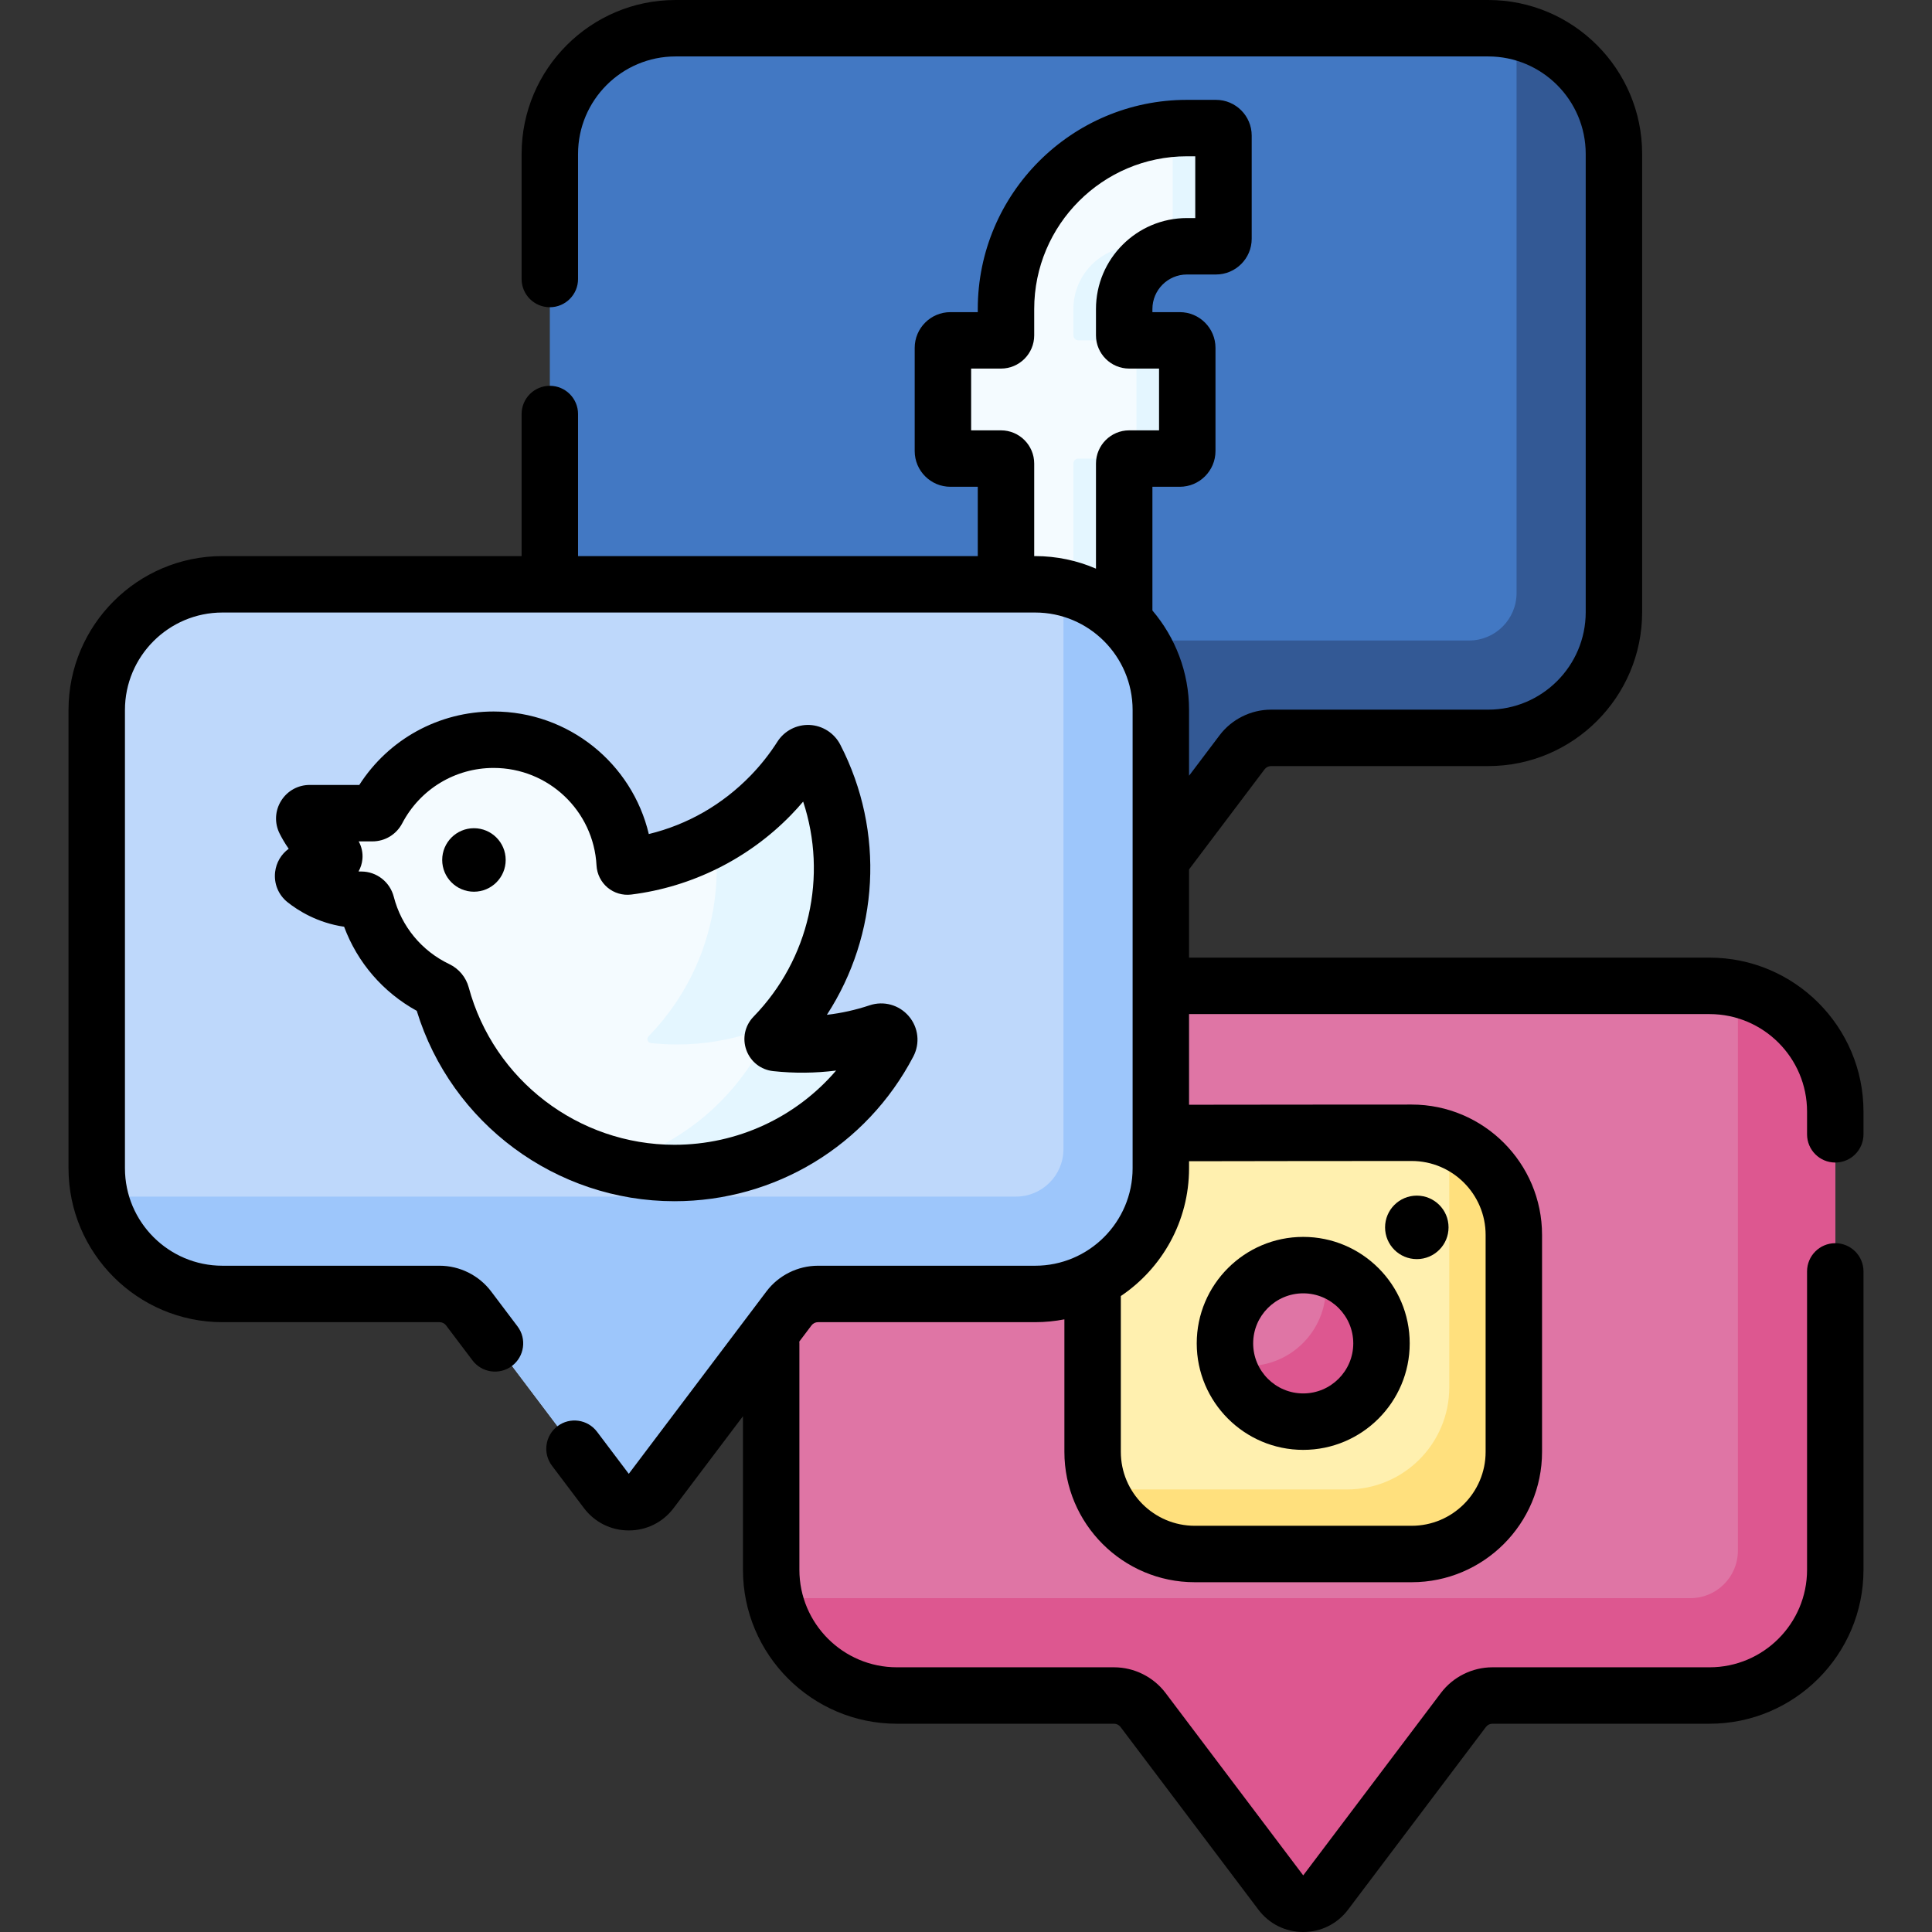<svg id="Capa_1" enable-background="new 0 0 512 512" height="512" viewBox="0 0 512 512" width="512" xmlns="http://www.w3.org/2000/svg"><rect x="0" y="0" width="512" height="512" fill="#333333" stroke="none"/><g><g><path d="m453.053 261.264h-215.371c-18.398 0-33.313 14.915-33.313 33.313v121.438c0 18.398 14.915 33.313 33.313 33.313h57.55c3.019 0 5.863 1.417 7.682 3.827l36.545 48.424c2.962 3.925 8.856 3.925 11.818 0l36.545-48.424c1.819-2.41 4.663-3.827 7.682-3.827h57.55c18.398 0 33.313-14.915 33.313-33.313v-121.438c-.001-18.398-14.916-33.313-33.314-33.313z" fill="#df75a5"/></g><g><path d="m459.863 261.963c.457 2.199.699 4.476.699 6.81v142.167c0 6.95-5.635 12.585-12.585 12.585h-236.099c-2.334 0-4.612-.242-6.81-.699 3.144 15.132 16.55 26.503 32.614 26.503h57.55c3.019 0 5.863 1.417 7.682 3.827l36.545 48.424c2.962 3.925 8.856 3.925 11.818 0l36.545-48.424c1.819-2.41 4.663-3.827 7.682-3.827h57.55c18.398 0 33.313-14.915 33.313-33.313v-121.439c-.001-16.064-11.372-29.47-26.504-32.614z" fill="#dd5790"/></g><g><path d="m374.027 411.825h-57.319c-14.997 0-27.155-12.158-27.155-27.155v-57.319c0-14.997 12.158-27.155 27.155-27.155h57.319c14.997 0 27.155 12.158 27.155 27.155v57.319c0 14.997-12.158 27.155-27.155 27.155z" fill="#fff0af"/></g><g><path d="m382.68 301.59c.899 2.695 1.394 5.576 1.394 8.574v57.478c0 14.953-12.122 27.076-27.075 27.076h-57.479c-2.998 0-5.878-.494-8.574-1.394 3.587 10.75 13.726 18.502 25.682 18.502h57.478c14.953 0 27.075-12.122 27.075-27.076v-57.478c0-11.956-7.752-22.094-18.501-25.682z" fill="#ffe07d"/></g><g><circle cx="345.367" cy="356.011" fill="#df75a5" r="20.743"/></g><path d="m350.661 335.976c.446 1.693.708 3.461.708 5.294 0 11.456-9.287 20.743-20.743 20.743-1.833 0-3.601-.261-5.294-.708 2.343 8.887 10.412 15.449 20.035 15.449 11.456 0 20.743-9.287 20.743-20.742 0-9.624-6.563-17.693-15.449-20.036z" fill="#dd5790"/><g><path d="m394.394 7.478h-215.371c-18.398 0-33.313 14.915-33.313 33.313v121.438c0 18.398 14.915 33.313 33.313 33.313h57.55c3.019 0 5.863 1.417 7.682 3.827l36.545 48.424c2.962 3.925 8.856 3.925 11.818 0l36.545-48.424c1.819-2.41 4.663-3.826 7.682-3.826h57.55c18.398 0 33.313-14.915 33.313-33.313v-121.439c-.001-18.398-14.916-33.313-33.314-33.313z" fill="#4278c3"/></g><g><path d="m401.205 8.177c.457 2.199.699 4.476.699 6.81v142.166c0 6.951-5.635 12.585-12.585 12.585h-236.099c-2.334 0-4.612-.242-6.81-.699 3.144 15.132 16.55 26.503 32.614 26.503h57.55c3.019 0 5.863 1.417 7.682 3.827l36.545 48.424c2.962 3.925 8.856 3.925 11.818 0l36.545-48.424c1.819-2.41 4.663-3.826 7.682-3.826h57.55c18.398 0 33.313-14.915 33.313-33.313v-121.439c-.002-16.064-11.373-29.47-26.504-32.614z" fill="#335995"/></g><g><g><g><path d="m314.548 65.267h7.698c1.099 0 1.99-.891 1.99-1.99v-27.346c0-1.099-.891-1.99-1.99-1.99h-7.697c-26.483 0-47.952 21.469-47.952 47.952v6.979c0 .733-.594 1.326-1.326 1.326h-13.4c-1.099 0-1.99.891-1.99 1.99v27.347c0 1.099.891 1.99 1.99 1.99h13.4c.733 0 1.326.594 1.326 1.326v53.918c0 1.099.891 1.99 1.99 1.99h27.347c1.099 0 1.99-.891 1.99-1.99v-53.918c0-.733.594-1.326 1.326-1.326h13.4c1.099 0 1.99-.891 1.99-1.99v-27.346c0-1.099-.891-1.99-1.99-1.99h-13.4c-.733 0-1.326-.594-1.326-1.326v-6.98c-.002-9.183 7.442-16.626 16.624-16.626z" fill="#f4fbff"/></g></g></g><g><path d="m322.246 33.941h-7.697c-1.631 0-3.242.083-4.831.242.626.335 1.057.987 1.057 1.747v27.346c0 1.099-.891 1.99-1.99 1.99h-7.698c-9.182 0-16.626 7.444-16.626 16.626v6.98c0 .733.594 1.326 1.326 1.326h13.4c1.099 0 1.99.891 1.99 1.99v27.347c0 1.099-.891 1.99-1.99 1.99h-13.4c-.733 0-1.326.594-1.326 1.326v53.918c0 1.099-.891 1.99-1.99 1.99h13.461c1.099 0 1.99-.891 1.99-1.99v-53.918c0-.733.594-1.326 1.326-1.326h13.4c1.099 0 1.99-.891 1.99-1.99v-27.347c0-1.099-.891-1.99-1.99-1.99h-13.4c-.733 0-1.326-.594-1.326-1.326v-6.98c0-9.182 7.444-16.626 16.626-16.626h7.698c1.099 0 1.99-.891 1.99-1.99v-27.345c-.001-1.099-.892-1.99-1.99-1.99z" fill="#e4f6ff"/></g><g><path d="m274.319 154.847h-215.371c-18.398 0-33.313 14.915-33.313 33.313v121.438c0 18.398 14.915 33.313 33.313 33.313h57.55c3.019 0 5.863 1.417 7.682 3.827l36.545 48.424c2.962 3.925 8.856 3.925 11.818 0l36.545-48.424c1.819-2.41 4.663-3.827 7.682-3.827h57.55c18.398 0 33.313-14.915 33.313-33.313v-121.438c-.001-18.398-14.916-33.313-33.314-33.313z" fill="#bed8fb"/></g><g><path d="m281.129 155.546c.457 2.199.699 4.476.699 6.81v142.166c0 6.95-5.635 12.585-12.585 12.585h-236.099c-2.334 0-4.612-.242-6.81-.699 3.144 15.132 16.55 26.503 32.614 26.503h57.55c3.019 0 5.863 1.417 7.682 3.827l36.545 48.424c2.962 3.925 8.856 3.925 11.818 0l36.545-48.424c1.819-2.41 4.663-3.827 7.682-3.827h57.55c18.398 0 33.313-14.915 33.313-33.313v-121.438c-.001-16.064-11.372-29.47-26.504-32.614z" fill="#9dc6fb"/></g><g><g><path d="m212.558 276.797c-2.316 0-4.601-.13-6.852-.373-.879-.095-1.258-1.156-.642-1.791.005-.005.01-.01.015-.016 19.641-20.229 23.206-50.108 10.953-73.853-.756-1.466-2.813-1.588-3.7-.197-2.29 3.593-4.973 7.01-8.057 10.187-10.539 10.855-23.994 17.157-37.923 18.89-.413.051-.776-.266-.798-.681-.973-18.349-16.149-32.93-34.74-32.93-13.405 0-25.034 7.582-30.847 18.688-.247.473-.729.775-1.263.775h-16.639c-1.057 0-1.749 1.109-1.277 2.055 1.115 2.232 3.406 5.871 7.514 8.794.444.316.383.992-.111 1.222l-7.039 3.273c-.963.447-1.115 1.746-.285 2.408 2.489 1.981 7.665 5.22 14.886 5.192.651-.003 1.203.46 1.365 1.09 2.585 10.046 9.54 18.333 18.722 22.717.571.273.996.774 1.161 1.385 7.348 27.206 32.2 47.226 61.73 47.226 24.63 0 46.004-13.928 56.684-34.336.897-1.714-.758-3.622-2.593-3.009-6.367 2.128-13.18 3.284-20.264 3.284z" fill="#f4fbff"/></g></g><g><path d="m232.823 273.513c-6.368 2.128-13.181 3.284-20.265 3.284-2.316 0-4.601-.13-6.852-.373-.879-.095-1.258-1.156-.642-1.791.005-.005.01-.01.015-.016 19.641-20.229 23.206-50.108 10.953-73.853-.757-1.466-2.813-1.588-3.7-.197-2.29 3.593-4.973 7.01-8.057 10.187-4.479 4.614-9.489 8.396-14.834 11.364 2.325 18.585-3.492 38.015-17.555 52.5-.005.005-.01.01-.015.016-.616.634-.237 1.695.642 1.791 2.251.243 4.536.373 6.852.373 7.084 0 13.897-1.155 20.265-3.284 1.835-.613 3.49 1.295 2.593 3.009-8.19 15.651-22.673 27.481-40.087 32.151 5.294 1.419 10.855 2.185 16.597 2.185 24.63 0 46.004-13.928 56.684-34.336.895-1.715-.76-3.623-2.594-3.01z" fill="#e4f6ff"/></g><g><path d="m486.366 308.083c4.13 0 7.478-3.348 7.478-7.478v-6.027c0-22.493-18.299-40.792-40.791-40.792h-137.943v-23.384l20.02-26.529c.403-.535 1.044-.853 1.713-.853h57.55c22.493 0 40.792-18.299 40.792-40.791v-121.437c0-22.493-18.299-40.792-40.791-40.792h-215.371c-22.492 0-40.791 18.299-40.791 40.792v33.148c0 4.13 3.348 7.478 7.478 7.478s7.478-3.348 7.478-7.478v-33.148c0-14.246 11.59-25.835 25.835-25.835h215.371c14.245 0 25.835 11.59 25.835 25.835v121.437c0 14.245-11.59 25.835-25.835 25.835h-57.55c-5.334 0-10.437 2.542-13.65 6.8l-8.083 10.711v-17.415c0-10.05-3.661-19.257-9.71-26.374v-32.783h7.248c5.22 0 9.467-4.247 9.467-9.467v-27.348c0-5.221-4.247-9.467-9.467-9.467h-7.249v-.829c0-5.044 4.104-9.148 9.148-9.148h7.697c5.22 0 9.467-4.247 9.467-9.467v-27.346c0-5.221-4.247-9.468-9.467-9.468h-7.697c-30.564 0-55.429 24.866-55.429 55.43v.828h-7.248c-5.221 0-9.467 4.247-9.467 9.467v27.347c0 5.221 4.247 9.467 9.467 9.467h7.248v18.367h-105.931v-37.648c0-4.13-3.348-7.478-7.478-7.478s-7.478 3.348-7.478 7.478v37.648h-79.285c-22.492 0-40.791 18.299-40.791 40.791v121.437c0 22.492 18.299 40.791 40.791 40.791h57.551c.669 0 1.309.319 1.712.853l6.998 9.273c2.488 3.296 7.178 3.953 10.474 1.464 3.297-2.488 3.953-7.177 1.465-10.474l-6.999-9.273c-3.214-4.258-8.316-6.8-13.65-6.8h-57.551c-14.245 0-25.835-11.59-25.835-25.835v-121.436c0-14.245 11.59-25.835 25.835-25.835h215.371c14.245 0 25.835 11.59 25.835 25.835v121.437c0 14.245-11.59 25.835-25.835 25.835h-57.55c-5.335 0-10.438 2.542-13.65 6.8l-36.485 48.344-8.419-11.155c-2.487-3.296-7.176-3.953-10.474-1.464-3.296 2.488-3.952 7.177-1.464 10.474l8.479 11.235c2.838 3.76 7.167 5.917 11.879 5.917 4.71 0 9.04-2.157 11.877-5.917l18.379-24.353v40.702c0 22.492 18.299 40.791 40.792 40.791h57.55c.669 0 1.31.319 1.713.853l36.544 48.424c2.837 3.76 7.167 5.917 11.877 5.917 4.711 0 9.041-2.157 11.878-5.917l36.544-48.424c.403-.535 1.044-.853 1.714-.853h57.55c22.492 0 40.791-18.299 40.791-40.791v-79.079c0-4.13-3.348-7.478-7.478-7.478s-7.478 3.348-7.478 7.478v79.079c0 14.245-11.589 25.835-25.835 25.835h-57.55c-5.335 0-10.438 2.542-13.651 6.8l-36.485 48.344-36.484-48.344c-3.213-4.258-8.316-6.8-13.65-6.8h-57.55c-14.246 0-25.835-11.59-25.835-25.835v-60.004c0-.163-.014-.323-.024-.483l3.234-4.286c.403-.534 1.043-.853 1.712-.853h57.55c2.652 0 5.243-.263 7.756-.749v35.11c0 19.053 15.5 34.554 34.554 34.554h57.477c19.054 0 34.554-15.5 34.554-34.554v-57.478c0-19.053-15.501-34.554-34.554-34.554 0 0-58.49.027-58.995.049v-24.025h137.943c14.245 0 25.835 11.59 25.835 25.835v6.027c-.001 4.13 3.346 7.479 7.477 7.479zm-212.291-160.714v-24.518c0-4.855-3.95-8.805-8.805-8.805h-7.91v-16.369h7.91c4.855 0 8.805-3.95 8.805-8.805v-6.98c0-22.317 18.156-40.474 40.473-40.474h2.208v16.37h-2.208c-13.291 0-24.104 10.813-24.104 24.104v6.98c0 4.855 3.949 8.805 8.804 8.805h7.911v16.369h-7.911c-4.855 0-8.804 3.95-8.804 8.805v27.848c-4.949-2.139-10.4-3.33-16.126-3.33zm100.031 160.305c10.806 0 19.598 8.792 19.598 19.598v57.478c0 10.806-8.792 19.597-19.598 19.597h-57.477c-10.806 0-19.598-8.791-19.598-19.597v-41.286c10.896-7.331 18.08-19.775 18.08-33.866v-1.86c.503-.038 58.995-.064 58.995-.064z"/><path d="m345.367 384.231c15.561 0 28.22-12.66 28.22-28.221s-12.659-28.221-28.22-28.221-28.221 12.66-28.221 28.221 12.661 28.221 28.221 28.221zm0-41.485c7.314 0 13.264 5.95 13.264 13.264s-5.95 13.264-13.264 13.264c-7.315 0-13.265-5.95-13.265-13.264s5.951-13.264 13.265-13.264z"/><path d="m72.912 231.077c-.368 3.086.866 6.085 3.298 8.021 2.676 2.13 7.842 5.457 14.983 6.498 3.522 9.482 10.327 17.38 19.252 22.284 9.138 29.828 36.88 50.456 68.287 50.456 26.673 0 50.931-14.694 63.309-38.347 1.827-3.492 1.358-7.685-1.195-10.682-2.562-3.008-6.641-4.141-10.395-2.887-3.678 1.229-7.464 2.072-11.317 2.519 13.774-21.206 15.464-48.502 3.543-71.604-1.578-3.058-4.692-5.055-8.128-5.212-3.422-.148-6.685 1.54-8.523 4.425-2.055 3.223-4.449 6.251-7.117 8.998-7.485 7.71-16.711 12.99-26.969 15.486-4.43-18.714-21.237-32.477-41.127-32.477-14.532 0-27.853 7.37-35.596 19.464h-13.152c-3.108 0-5.94 1.578-7.574 4.221-1.633 2.641-1.78 5.875-.393 8.653.595 1.191 1.385 2.576 2.414 4.039-1.991 1.44-3.302 3.64-3.6 6.145zm22.147-8.102h3.644c3.321 0 6.344-1.834 7.888-4.785 4.739-9.054 14.02-14.678 24.222-14.678 14.524 0 26.503 11.353 27.272 25.854.122 2.267 1.19 4.402 2.931 5.857 1.736 1.451 4.019 2.121 6.258 1.843 16.046-1.996 31.092-9.49 42.365-21.101 1.107-1.14 2.177-2.319 3.207-3.532 6.507 19.723 1.684 41.715-13.133 56.976-.005.005-.01.01-.015.015-.002.002-.003.004-.005.005-2.29 2.362-3.019 5.749-1.904 8.842 1.116 3.094 3.842 5.235 7.111 5.588 5.617.607 11.212.541 16.677-.15-10.592 12.359-26.12 19.671-42.847 19.671-25.464 0-47.879-17.147-54.512-41.704-.734-2.71-2.612-4.961-5.157-6.178-7.328-3.499-12.686-9.999-14.702-17.831-1.017-3.953-4.551-6.706-8.603-6.706-.011 0-.022 0-.034 0-.238.001-.474-.003-.706-.013.562-.992.919-2.105 1.027-3.272.154-1.652-.206-3.288-.984-4.701z"/><circle cx="375.472" cy="325.266" r="8.413"/><circle cx="125.6" cy="227.898" r="8.413"/></g></g></svg>